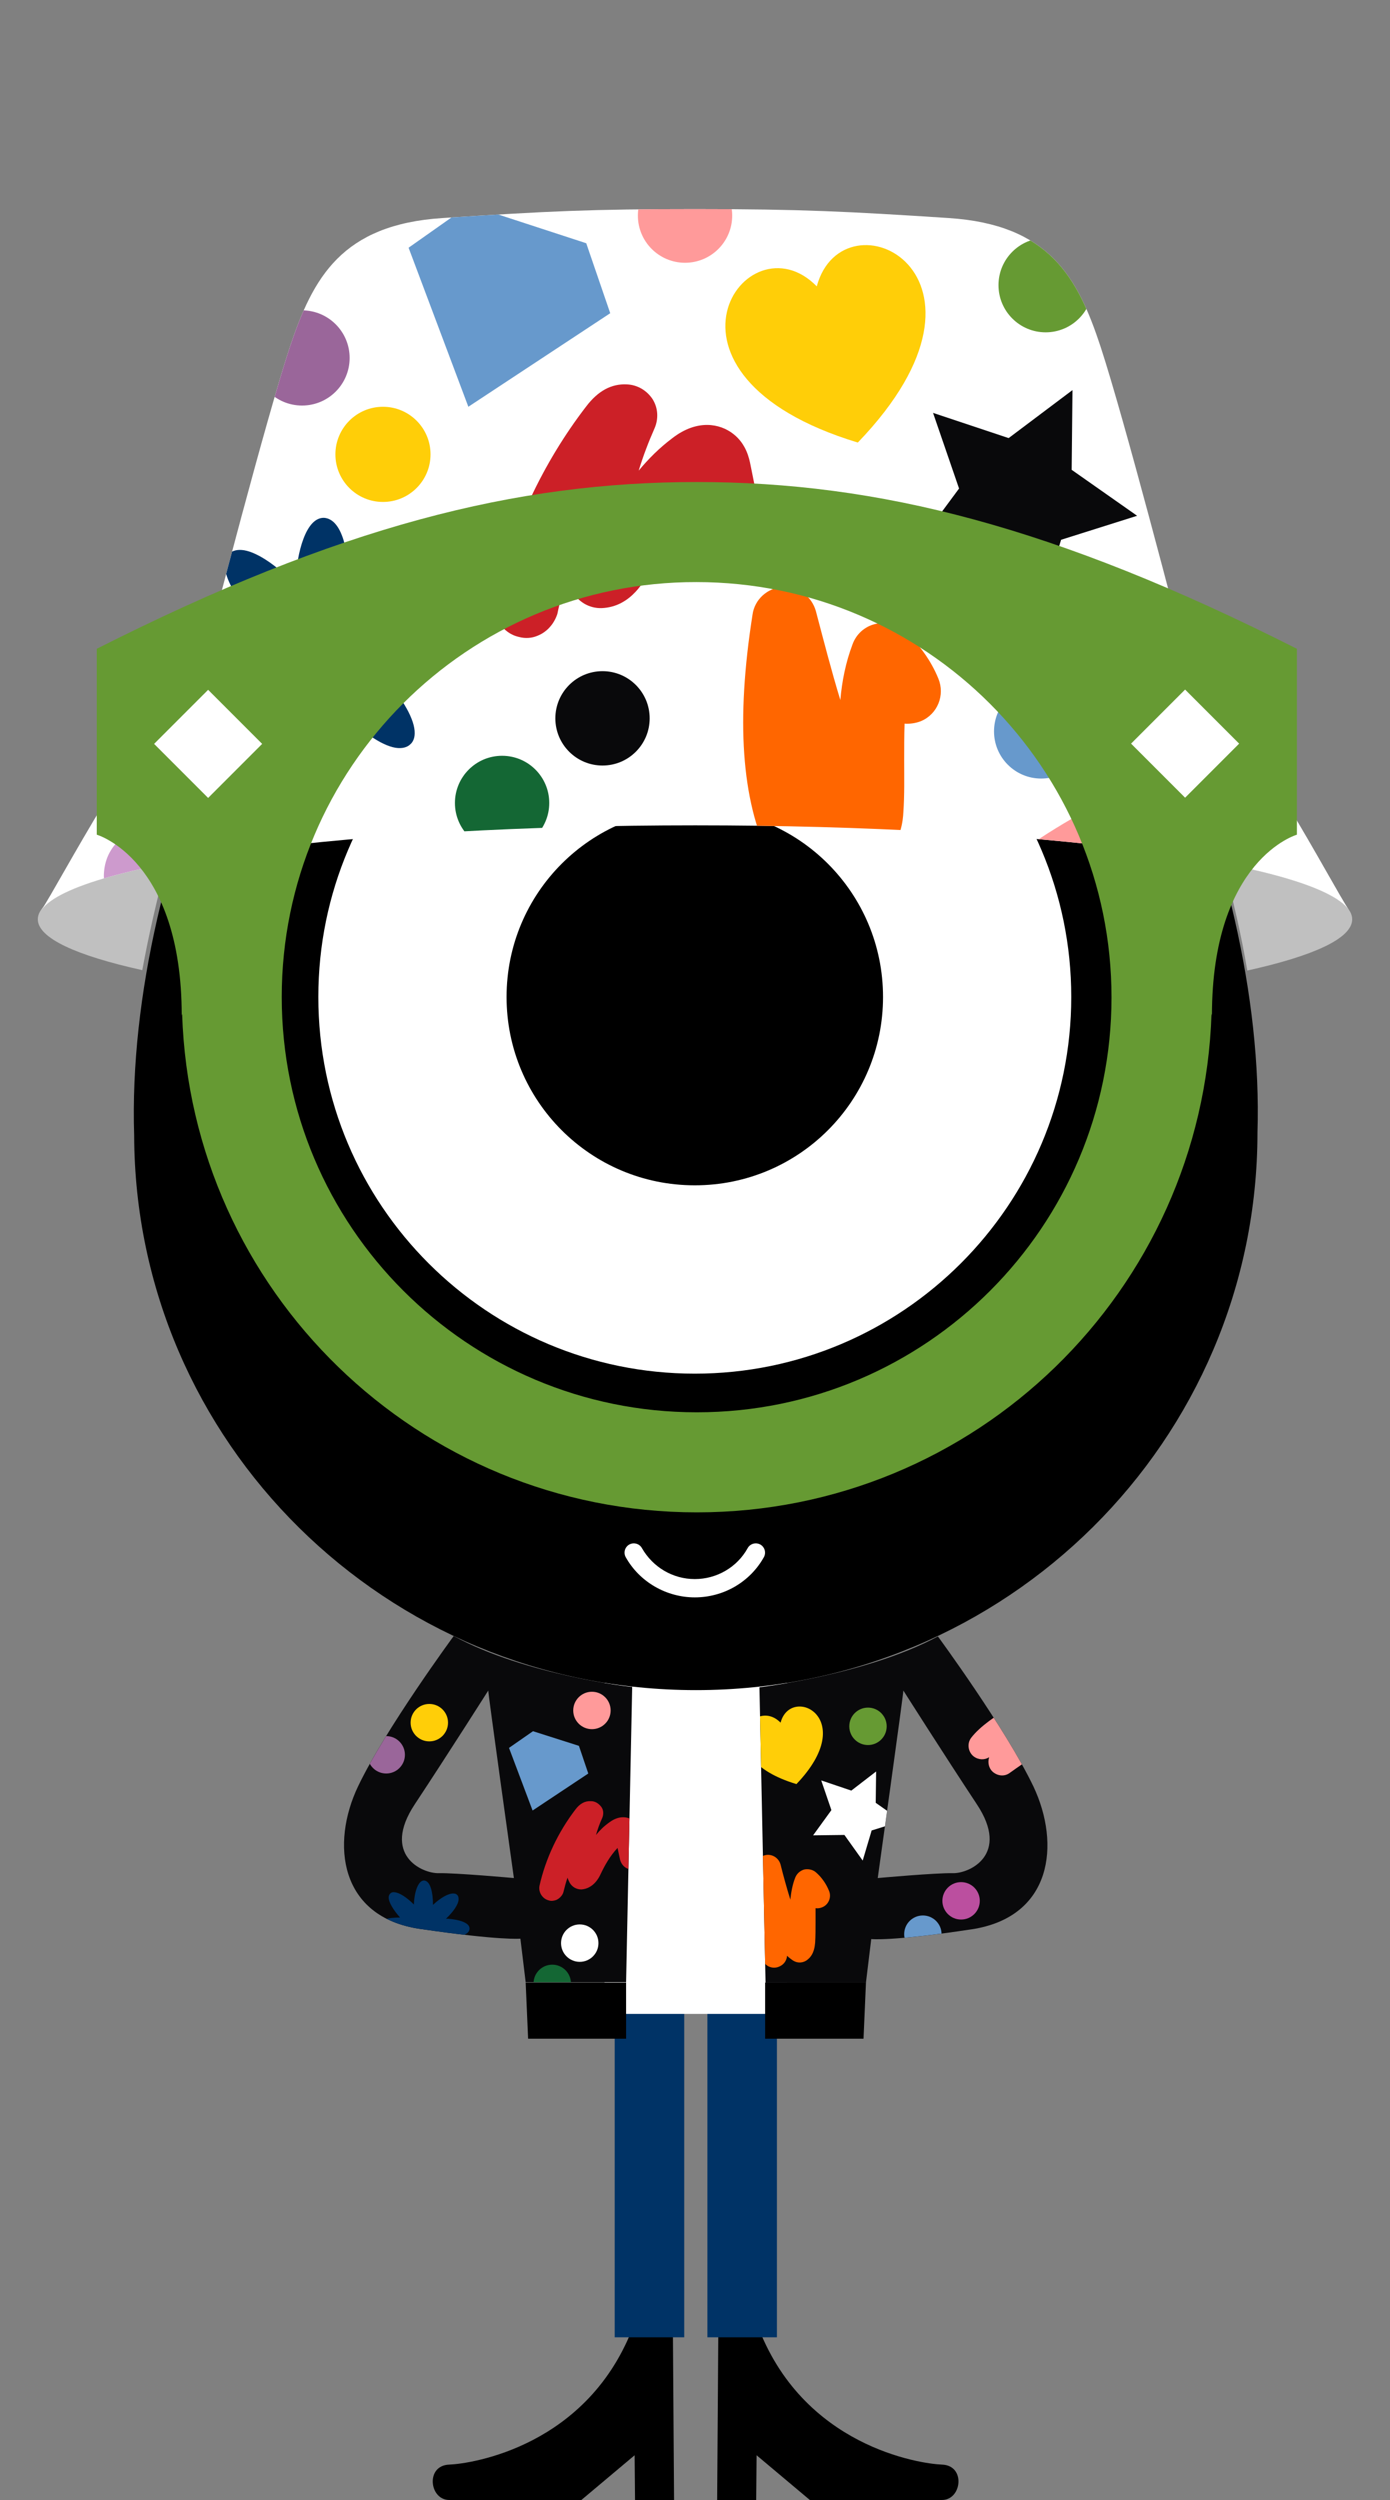 <?xml version="1.0" encoding="utf-8"?>
<!-- Generator: Adobe Illustrator 26.5.0, SVG Export Plug-In . SVG Version: 6.00 Build 0)  -->
<svg version="1.1" id="Layer_2_00000016058784028012465780000003483073258253190538_"
	 xmlns="http://www.w3.org/2000/svg" xmlns:xlink="http://www.w3.org/1999/xlink" x="0px" y="0px" viewBox="0 0 341.9 614.6"
	 style="enable-background:new 0 0 341.9 614.6;" xml:space="preserve">
<rect x="0" y="0" width="341.9" height="614.6" fill="#808080" stroke="none"/>
<style type="text/css">
	.st0{fill-rule:evenodd;clip-rule:evenodd;}
	.st1{fill:#003366;}
	.st2{fill:#FFFFFF;}
	.st3{fill-rule:evenodd;clip-rule:evenodd;fill:#FFFFFF;}
	.st4{clip-path:url(#SVGID_00000165215732418829120990000000694232167207380393_);}
	.st5{fill:#C0C0C0;}
	.st6{clip-path:url(#SVGID_00000022533025750494662170000014320168104255184292_);}
	.st7{fill:#FF9A9A;}
	.st8{fill:#FFCE08;}
	.st9{fill:#09090B;}
	.st10{fill:#6799CC;}
	.st11{fill:#146734;}
	.st12{fill:#CC2027;}
	.st13{fill:#CD9ACD;}
	.st14{fill:#9A669A;}
	.st15{fill:#BB4F9F;}
	.st16{fill:#FF6600;}
	.st17{fill:#669A33;}
	.st18{clip-path:url(#SVGID_00000077286140277709671780000012229362766556462466_);}
	.st19{clip-path:url(#SVGID_00000070093529406824973240000003026466701372136617_);}
</style>
<g>
	<g>
		<g>
			<g>
				<path class="st0" d="M165.8,614.6l-1.4-202.8c-0.2-6.2-9.5-6-9.4,0.2l1,159.3c-11.1,30.2-40.2,34.4-45.5,34.6
					c-5.9,0.2-4.9,8.7,0,8.7h32.5l13.1-11l0.1,11L165.8,614.6L165.8,614.6L165.8,614.6z"/>
				<path class="st0" d="M176.4,614.6l1.4-202.8c0.2-6.2,9.5-6,9.4,0.2l-1,159.3c11.1,30.2,40.2,34.4,45.5,34.6
					c5.9,0.2,4.9,8.7,0,8.7h-32.5l-13.1-11l-0.1,11L176.4,614.6L176.4,614.6L176.4,614.6z"/>
			</g>
			<rect x="174" y="483.4" class="st1" width="17.1" height="91.2"/>
			<rect x="151.2" y="483.4" class="st1" width="17.1" height="91.2"/>
		</g>
		<rect x="148.7" y="406.7" class="st2" width="44.9" height="88.4"/>
		<path d="M115.2,90c2.1-1.7,4.2-3.3,6.4-4.8c14.1-9.5,31.2-15.1,49.5-15.1s35.4,5.6,49.5,15.1c2.9,1.9,5.6,4,8.2,6.2
			c43.6,36.6,82.6,120.4,80.5,187c0,75.8-61.8,137.1-138.1,137.1S33.2,354.5,33,279.1C30.8,210.9,70.9,125.7,115.2,90z"/>
		<path class="st2" d="M170.9,392.7c-7,0-13.6-3.8-17-9.9c-0.6-1.1-0.2-2.5,0.9-3.1s2.5-0.2,3.1,0.9c2.7,4.7,7.6,7.6,13,7.6
			s10.4-2.9,13-7.6c0.6-1.1,2-1.5,3.1-0.9s1.5,2,0.9,3.1C184.5,388.9,178,392.7,170.9,392.7L170.9,392.7L170.9,392.7z"/>
		<g>
			<path class="st3" d="M78.3,245.1c0-51.2,41.5-92.6,92.6-92.6s92.6,41.5,92.6,92.6s-41.5,92.6-92.6,92.6S78.3,296.3,78.3,245.1
				L78.3,245.1L78.3,245.1z"/>
			<g>
				<defs>
					<path id="SVGID_1_" d="M78.3,245.1c0-51.2,41.5-92.6,92.6-92.6s92.6,41.5,92.6,92.6s-41.5,92.6-92.6,92.6
						S78.3,296.3,78.3,245.1L78.3,245.1L78.3,245.1z"/>
				</defs>
				<clipPath id="SVGID_00000181073576566664438440000014613911239531078310_">
					<use xlink:href="#SVGID_1_"  style="overflow:visible;"/>
				</clipPath>
				<g style="clip-path:url(#SVGID_00000181073576566664438440000014613911239531078310_);">
					<path class="st0" d="M124.6,245.1c0-25.6,20.7-46.3,46.3-46.3s46.3,20.7,46.3,46.3s-20.7,46.3-46.3,46.3
						S124.6,270.7,124.6,245.1z"/>
				</g>
			</g>
		</g>
		<g>
			<path class="st5" d="M35,238.5c-16.3-3.6-25.7-7.9-25.7-12.5c0-5.2,11.8-9.9,31.7-13.8C38.6,221,36.6,229.8,35,238.5L35,238.5
				L35,238.5z M300.8,212.2c2.5,8.8,4.5,17.6,6,26.4c16.3-3.6,25.8-7.9,25.8-12.6C332.6,220.8,320.8,216.1,300.8,212.2z"/>
			<g>
				<path class="st2" d="M292.7,165.2L292.7,165.2c-3.4-13-16.1-62-22-80c-5.6-17-12.6-30-37.4-31.6c-24.5-1.6-36.4-2.2-62.2-2.2
					s-36.1,0.5-62.2,2.2C84,55.2,77,68.3,71.3,85.3c-5.9,17.9-18.6,66.9-22,80c-15.1,13.8-34.9,52.2-39.1,58.4
					c8.3-11.7,77.1-20.8,160.8-20.8s152.5,9.1,160.8,20.8C327.8,217.9,308,179.2,292.7,165.2L292.7,165.2L292.7,165.2z"/>
				<g>
					<defs>
						<path id="SVGID_00000016775192902308406960000014241591534361984401_" d="M292.7,165.2L292.7,165.2c-3.4-13-16.1-62-22-80
							c-5.6-17-12.6-30-37.4-31.6c-24.5-1.6-36.4-2.2-62.2-2.2s-36.1,0.5-62.2,2.2C84,55.2,77,68.3,71.3,85.3
							c-5.9,17.9-18.6,66.9-22,80c-15.1,13.8-34.9,52.2-39.1,58.4c8.3-11.7,77.1-20.8,160.8-20.8s152.5,9.1,160.8,20.8
							C327.8,217.9,308,179.2,292.7,165.2L292.7,165.2L292.7,165.2z"/>
					</defs>
					<clipPath id="SVGID_00000057139243809335910990000013689242943730384813_">
						<use xlink:href="#SVGID_00000016775192902308406960000014241591534361984401_"  style="overflow:visible;"/>
					</clipPath>
					<g style="clip-path:url(#SVGID_00000057139243809335910990000013689242943730384813_);">
						<g>
							<circle class="st7" cx="168.5" cy="53" r="11.6"/>
							<circle class="st8" cx="94.2" cy="111.7" r="11.7"/>
							<circle class="st9" cx="148.2" cy="176.6" r="11.6"/>
							<polygon class="st10" points="144.2,59.8 150.1,77 115.2,100 100.5,60.9 115.4,50.4 							"/>
							<circle class="st11" cx="123.5" cy="197.4" r="11.6"/>
							<path class="st12" d="M132.2,156.3c-1.4,0.6-3,0.7-4.5,0.3c-4.2-0.9-6.7-5.1-5.8-9.2c3.9-17.1,11.6-33.6,22.3-47.5
								c2.9-3.8,6.2-5.6,10-5.4c2.6,0.1,4.9,1.5,6.3,3.6c1.4,2.2,1.5,4.9,0.5,7.2c-1.5,3.4-2.8,6.8-3.9,10.4c2.4-2.9,5.1-5.6,8.3-8
								c6.1-4.7,11.7-3.6,15-1c3.2,2.5,3.9,6.1,4.2,7.6l2.7,13.4c0.8,4.2-1.9,8.2-6.1,9.1c-4.2,0.8-8.2-1.9-9.1-6.1l-1.4-7.1
								c-4.8,5-8.2,11.3-10.8,16.5c-1.1,2.2-4.5,9.1-11.9,9.4c-3.1,0.1-5.9-1.6-7.3-4.3c-0.5-1-0.9-2.1-1.2-3.2
								c-0.9,2.9-1.8,5.9-2.4,8.9C136.3,153.4,134.5,155.4,132.2,156.3L132.2,156.3L132.2,156.3z"/>
							<path class="st13" d="M34.3,191.5c0.6-1.4,1.5-2.6,2.9-3.5c3.5-2.4,8.3-1.4,10.7,2.2c9.7,14.7,16.3,31.6,19,48.9
								c0.7,4.6-0.3,8.3-2.9,10.9c-1.8,1.8-4.5,2.5-7,2s-4.6-2.3-5.5-4.6c-1.4-3.4-3-6.8-4.8-10c0.4,3.7,0.5,7.6,0.1,11.5
								c-0.8,7.6-5.5,10.9-9.6,11.5c-4,0.6-7.1-1.4-8.4-2.2l-11.6-7.3c-3.6-2.3-4.6-7-2.4-10.6c2.3-3.6,7-4.7,10.6-2.4l6.1,3.9
								c-0.3-6.9-2.5-13.7-4.5-19.2c-0.9-2.4-3.4-9.5,1.4-15.1c2-2.3,5.2-3.2,8.1-2.3c1.1,0.4,2.2,0.8,3.1,1.3
								c-1.5-2.7-3.1-5.4-4.8-7.9C33.5,196.4,33.4,193.7,34.3,191.5L34.3,191.5L34.3,191.5z"/>
							<path class="st1" d="M77.6,191.9c-4.3-0.3-6.1-8.5-5.9-16.7c-5.4,4.9-10.9,8-14.2,7.8c-1.3-0.1-2.1-0.6-2.5-1.1
								c-0.5-0.5-1-1.3-1-2.8c0.1-3.2,3.5-8.5,8.6-13.4c-0.5,0-1,0-1.5-0.1c-7-0.5-15.1-2.5-15-6.9c0.2-4.4,8.8-6.2,16.9-6.1
								c-4.8-5.2-7.8-10.5-7.7-13.8c0-1.4,0.6-2.3,1.1-2.7c0.5-0.5,1.5-1,3-0.9c3.3,0.2,8.4,3.5,13.2,8.5c0.4-8.1,2.7-16.5,7.1-16.4
								l0,0c4.5,0.3,6.2,8.5,6.1,16.7c5.4-4.9,10.9-8,14.2-7.8c1.3,0.1,2.1,0.6,2.5,1.1c0.4,0.5,1,1.3,0.9,2.7
								c-0.1,3.2-3.4,8.5-8.6,13.4c0.5,0,1,0,1.5,0.1c7,0.5,15.1,2.5,14.9,6.9c-0.2,4.4-8.8,6.2-16.9,6.1c4.8,5.2,7.8,10.5,7.7,13.8
								c0,1.4-0.6,2.3-1.1,2.7c-0.5,0.5-1.5,1-3,0.9c-3.3-0.2-8.4-3.5-13.2-8.5c-0.4,8.1-2.7,16.5-7.1,16.4L77.6,191.9L77.6,191.9
								L77.6,191.9z"/>
							<circle class="st14" cx="74.3" cy="88" r="11.7"/>
							<circle class="st15" cx="286.6" cy="158.4" r="11.6"/>
							<path class="st16" d="M192.4,144.3h0.1c3.8-0.2,7.2,2.3,8.2,6c1.9,7.2,3.8,14.6,6,21.8c0.4-4.6,1.3-9.2,3-13.7
								c0.9-2.5,3-4.4,5.6-5c2.6-0.6,5.3,0,7.3,1.8c3.5,3.2,6.4,7.2,8.2,11.6c1.7,4.1-0.2,8.8-4.3,10.5c-1.3,0.5-2.7,0.7-4,0.6
								c-0.1,2.9-0.1,5.9-0.1,9c0,4.2,0.1,8.5-0.2,12.8c-0.1,1.9-0.5,7.1-4.7,10.6c-2.6,2.2-6.3,2.5-9.3,0.7c-1.5-0.9-2.8-2-3.8-3.2
								c-0.2,2.8-1.8,5.3-4.5,6.6c-4,1.9-8.8,0.3-10.7-3.7c-6.8-14.1-8.2-33.6-4.1-59.6C185.6,147.4,188.7,144.6,192.4,144.3
								L192.4,144.3L192.4,144.3z"/>
							<path class="st8" d="M211,108.8c39.9-41.5-3.6-62.4-10.1-38.4C183.6,52.7,155.9,92.1,211,108.8z"/>
							<circle class="st17" cx="257.2" cy="70.1" r="11.6"/>
							<circle class="st10" cx="256.1" cy="179.8" r="11.6"/>
							<polygon class="st9" points="263.8,95.9 263.6,115.5 279.7,126.8 261,132.7 255.3,151.5 243.9,135.5 224.2,135.9 
								235.9,120.1 229.5,101.5 248.1,107.7 							"/>
							<path class="st7" d="M305.5,193.4c0.5,3.2-0.8,6.6-3.7,8.5c-2.9,1.9-5.9,3.8-8.9,6c2,0.8,3.7,2.3,4.6,4.3
								c1.9,4.2,0.1,9.2-4.1,11.2c-11,5.1-17.2,9.6-23.8,14.3c-2.2,1.6-4.4,3.2-6.9,4.9c-3.2,2.2-7.5,1.9-10.4-0.7
								c-2.6-2.3-3.4-5.9-2.3-9.1c-2.9,1.8-6.7,1.7-9.6-0.5c-3.7-2.8-4.4-8.1-1.5-11.8c10.7-13.9,42.5-29.5,55.8-33.6
								c4-1.2,8.3,0.7,10.1,4.5C305.2,191.9,305.4,192.6,305.5,193.4L305.5,193.4L305.5,193.4z"/>
						</g>
					</g>
				</g>
			</g>
		</g>
		<g>
			<path class="st9" d="M111.6,402.2c0,0-16.7,22.7-23.5,36.9s-4.6,32.2,15.2,35.1c19.8,2.9,24.7,2.4,24.7,2.4l1.3,10.7H154
				l1.5-72.6C155.5,414.8,129.2,411.8,111.6,402.2L111.6,402.2L111.6,402.2z M107.9,460.5c-4.1,0.1-14.1-4.5-5.9-16.9
				s18.1-28,18.1-28c-0.1,0.3,6.3,46.1,6.3,46.1S112,460.4,107.9,460.5L107.9,460.5z"/>
			<g>
				<defs>
					<path id="SVGID_00000018215853088631457600000009528969290150826174_" d="M111.6,402.2c0,0-16.7,22.7-23.5,36.9
						s-4.6,32.2,15.2,35.1c19.8,2.9,24.7,2.4,24.7,2.4l1.3,10.7H154l1.5-72.6C155.5,414.8,129.2,411.8,111.6,402.2L111.6,402.2
						L111.6,402.2z M107.9,460.5c-4.1,0.1-14.1-4.5-5.9-16.9s18.1-28,18.1-28c-0.1,0.3,6.3,46.1,6.3,46.1S112,460.4,107.9,460.5
						L107.9,460.5z"/>
				</defs>
				<clipPath id="SVGID_00000019676084707454544060000006523582944094559925_">
					<use xlink:href="#SVGID_00000018215853088631457600000009528969290150826174_"  style="overflow:visible;"/>
				</clipPath>
				<g style="clip-path:url(#SVGID_00000019676084707454544060000006523582944094559925_);">
					<g>
						<circle class="st7" cx="145.6" cy="420.5" r="4.6"/>
						<circle class="st8" cx="105.6" cy="423.5" r="4.6"/>
						<circle class="st2" cx="142.6" cy="477.7" r="4.6"/>
						<polygon class="st10" points="142.4,429.2 144.7,436 131,445.1 125.2,429.7 131.1,425.6 						"/>
						
							<ellipse transform="matrix(0.981 -0.196 0.196 0.981 -92.911 36.075)" class="st11" cx="135.8" cy="487.4" rx="4.6" ry="4.6"/>
						<path class="st12" d="M136.8,467.1c-0.6,0.2-1.2,0.3-1.8,0.1c-1.6-0.4-2.6-2-2.3-3.6c1.5-6.7,4.6-13.2,8.8-18.7
							c1.1-1.5,2.4-2.2,3.9-2.1c1,0,1.9,0.6,2.5,1.4s0.6,1.9,0.2,2.8c-0.6,1.3-1.1,2.7-1.5,4.1c0.9-1.1,2-2.2,3.3-3.1
							c2.4-1.8,4.6-1.4,5.9-0.4c1.2,1,1.5,2.4,1.6,3l1.1,5.3c0.3,1.6-0.7,3.2-2.4,3.6s-3.2-0.7-3.6-2.4l-0.6-2.8
							c-1.9,2-3.2,4.4-4.2,6.5c-0.4,0.9-1.8,3.5-4.7,3.7c-1.2,0-2.3-0.6-2.9-1.7c-0.2-0.4-0.4-0.8-0.5-1.2c-0.4,1.1-0.7,2.3-1,3.5
							C138.4,465.9,137.7,466.7,136.8,467.1L136.8,467.1L136.8,467.1z"/>
						<path class="st1" d="M103.5,485.5c-1.6-0.1-2.2-3-2.1-6c-1.9,1.8-3.9,2.9-5.1,2.8c-0.5,0-0.7-0.2-0.9-0.4
							c-0.2-0.2-0.3-0.5-0.3-1c0-1.2,1.2-3,3.1-4.8c-0.2,0-0.4,0-0.5,0c-2.5-0.2-5.4-0.9-5.3-2.5c0.1-1.6,3.1-2.2,6-2.2
							c-1.7-1.9-2.8-3.8-2.8-4.9c0-0.5,0.2-0.8,0.4-1c0.2-0.2,0.5-0.4,1.1-0.3c1.2,0.1,3,1.3,4.7,3c0.1-2.9,1-5.9,2.5-5.9l0,0
							c1.6,0.1,2.2,3,2.2,6c1.9-1.8,3.9-2.9,5.1-2.8c0.5,0,0.7,0.2,0.9,0.4c0.2,0.2,0.3,0.5,0.3,1c0,1.2-1.2,3-3.1,4.8
							c0.2,0,0.4,0,0.5,0c2.5,0.2,5.4,0.9,5.3,2.5c-0.1,1.6-3.1,2.2-6,2.2c1.7,1.9,2.8,3.8,2.8,4.9c0,0.5-0.2,0.8-0.4,1
							c-0.2,0.2-0.5,0.4-1.1,0.3c-1.2-0.1-3-1.3-4.7-3C106,482.6,105.1,485.6,103.5,485.5L103.5,485.5L103.5,485.5z"/>
						<circle class="st14" cx="95" cy="431.4" r="4.6"/>
					</g>
				</g>
			</g>
		</g>
		<g>
			<path class="st9" d="M186.8,414.8l1.5,72.6H213l1.3-10.7c0,0,4.9,0.6,24.7-2.4s21.9-20.9,15.2-35.1
				c-6.8-14.2-23.5-36.9-23.5-36.9C213,411.8,186.7,414.8,186.8,414.8L186.8,414.8L186.8,414.8z M215.9,461.7c0,0,6.4-45.8,6.3-46.1
				c0,0,9.9,15.6,18.1,28s-1.9,17-5.9,16.9C230.3,460.4,215.9,461.7,215.9,461.7L215.9,461.7L215.9,461.7z"/>
			<g>
				<defs>
					<path id="SVGID_00000048482764953915024120000001874305767064903811_" d="M186.8,414.8l1.5,72.6H213l1.3-10.7
						c0,0,4.9,0.6,24.7-2.4s21.9-20.9,15.2-35.1c-6.8-14.2-23.5-36.9-23.5-36.9C213,411.8,186.7,414.8,186.8,414.8L186.8,414.8
						L186.8,414.8z M215.9,461.7c0,0,6.4-45.8,6.3-46.1c0,0,9.9,15.6,18.1,28s-1.9,17-5.9,16.9C230.3,460.4,215.9,461.7,215.9,461.7
						L215.9,461.7L215.9,461.7z"/>
				</defs>
				<clipPath id="SVGID_00000164472360047663069940000017396205678088316857_">
					<use xlink:href="#SVGID_00000048482764953915024120000001874305767064903811_"  style="overflow:visible;"/>
				</clipPath>
				<g style="clip-path:url(#SVGID_00000164472360047663069940000017396205678088316857_);">
					<g>
						<circle class="st15" cx="236.4" cy="467.3" r="4.6"/>
						<path class="st16" d="M188.7,456L188.7,456c1.5-0.1,2.9,0.9,3.3,2.4c0.7,2.8,1.5,5.7,2.4,8.6c0.2-1.8,0.5-3.6,1.2-5.4
							c0.4-1,1.2-1.7,2.2-2c1-0.2,2.1,0,2.9,0.7c1.4,1.2,2.5,2.8,3.2,4.5c0.7,1.6-0.1,3.5-1.7,4.1c-0.5,0.2-1.1,0.3-1.6,0.2
							c0,1.1,0,2.3,0,3.5c0,1.6,0,3.3-0.1,5c-0.1,0.8-0.2,2.8-1.8,4.1c-1,0.9-2.5,1-3.6,0.3c-0.6-0.4-1.1-0.8-1.5-1.2
							c-0.1,1.1-0.7,2.1-1.8,2.6c-1.6,0.8-3.5,0.1-4.2-1.5c-2.7-5.5-3.2-13.2-1.6-23.4C186.1,457.2,187.3,456.1,188.7,456L188.7,456
							L188.7,456z"/>
						<path class="st8" d="M195.9,438.6c15.6-16.3-1.4-24.5-3.9-15.1C185.2,416.6,174.3,432.1,195.9,438.6z"/>
						<circle class="st17" cx="213.5" cy="424.4" r="4.6"/>
						<circle class="st10" cx="227" cy="475.5" r="4.6"/>
						<polygon class="st2" points="215.5,435.5 215.4,443.2 221.8,447.7 214.4,450 212.2,457.4 207.7,451.1 200,451.2 204.5,445 
							202,437.7 209.4,440.2 						"/>
						<path class="st7" d="M265.2,416.6c0.2,1.3-0.3,2.6-1.5,3.3c-1.1,0.7-2.3,1.5-3.5,2.4c0.8,0.3,1.4,0.9,1.8,1.7
							c0.8,1.7,0,3.6-1.6,4.4c-4.3,2-6.8,3.8-9.4,5.6c-0.9,0.6-1.7,1.2-2.7,1.9c-1.3,0.9-2.9,0.7-4.1-0.3c-1-0.9-1.3-2.3-0.9-3.6
							c-1.1,0.7-2.6,0.7-3.8-0.2c-1.4-1.1-1.7-3.2-0.6-4.6c4.2-5.5,16.7-11.6,21.9-13.2c1.6-0.5,3.3,0.3,4,1.8
							C265,416,265.1,416.3,265.2,416.6L265.2,416.6L265.2,416.6z"/>
					</g>
				</g>
			</g>
		</g>
		<polygon points="154,501.2 129.9,501.2 129.3,487.4 154,487.4 		"/>
		<polygon points="188.2,501.2 212.4,501.2 213,487.4 188.2,487.4 		"/>
	</g>
	<path class="st17" d="M171.4,118.5L171.4,118.5c-44.6,0-88,10.9-147.6,41v45.7c0,0,20.9,6,20.9,44.5c0,0,0-0.2,0.1-0.4
		c2.2,68,58,122.5,126.6,122.5c68.6,0,124.4-54.5,126.6-122.6c0.1,0.3,0.1,0.5,0.1,0.5c0-38.5,20.9-44.5,20.9-44.5v-45.7
		C259.4,129.4,216,118.5,171.4,118.5L171.4,118.5L171.4,118.5z M171.4,347.2c-56.4,0-102.1-45.7-102.1-102.1s45.7-102.1,102-102
		c56.4,0,102.1,45.7,102.1,102.1C273.4,301.5,227.8,347.2,171.4,347.2z"/>
	
		<rect x="41.8" y="173.5" transform="matrix(0.707 -0.707 0.707 0.707 -114.314 89.764)" class="st2" width="18.8" height="18.8"/>
	
		<rect x="282.2" y="173.4" transform="matrix(0.707 -0.707 0.707 0.707 -43.9 259.736)" class="st2" width="18.8" height="18.8"/>
</g>
</svg>
